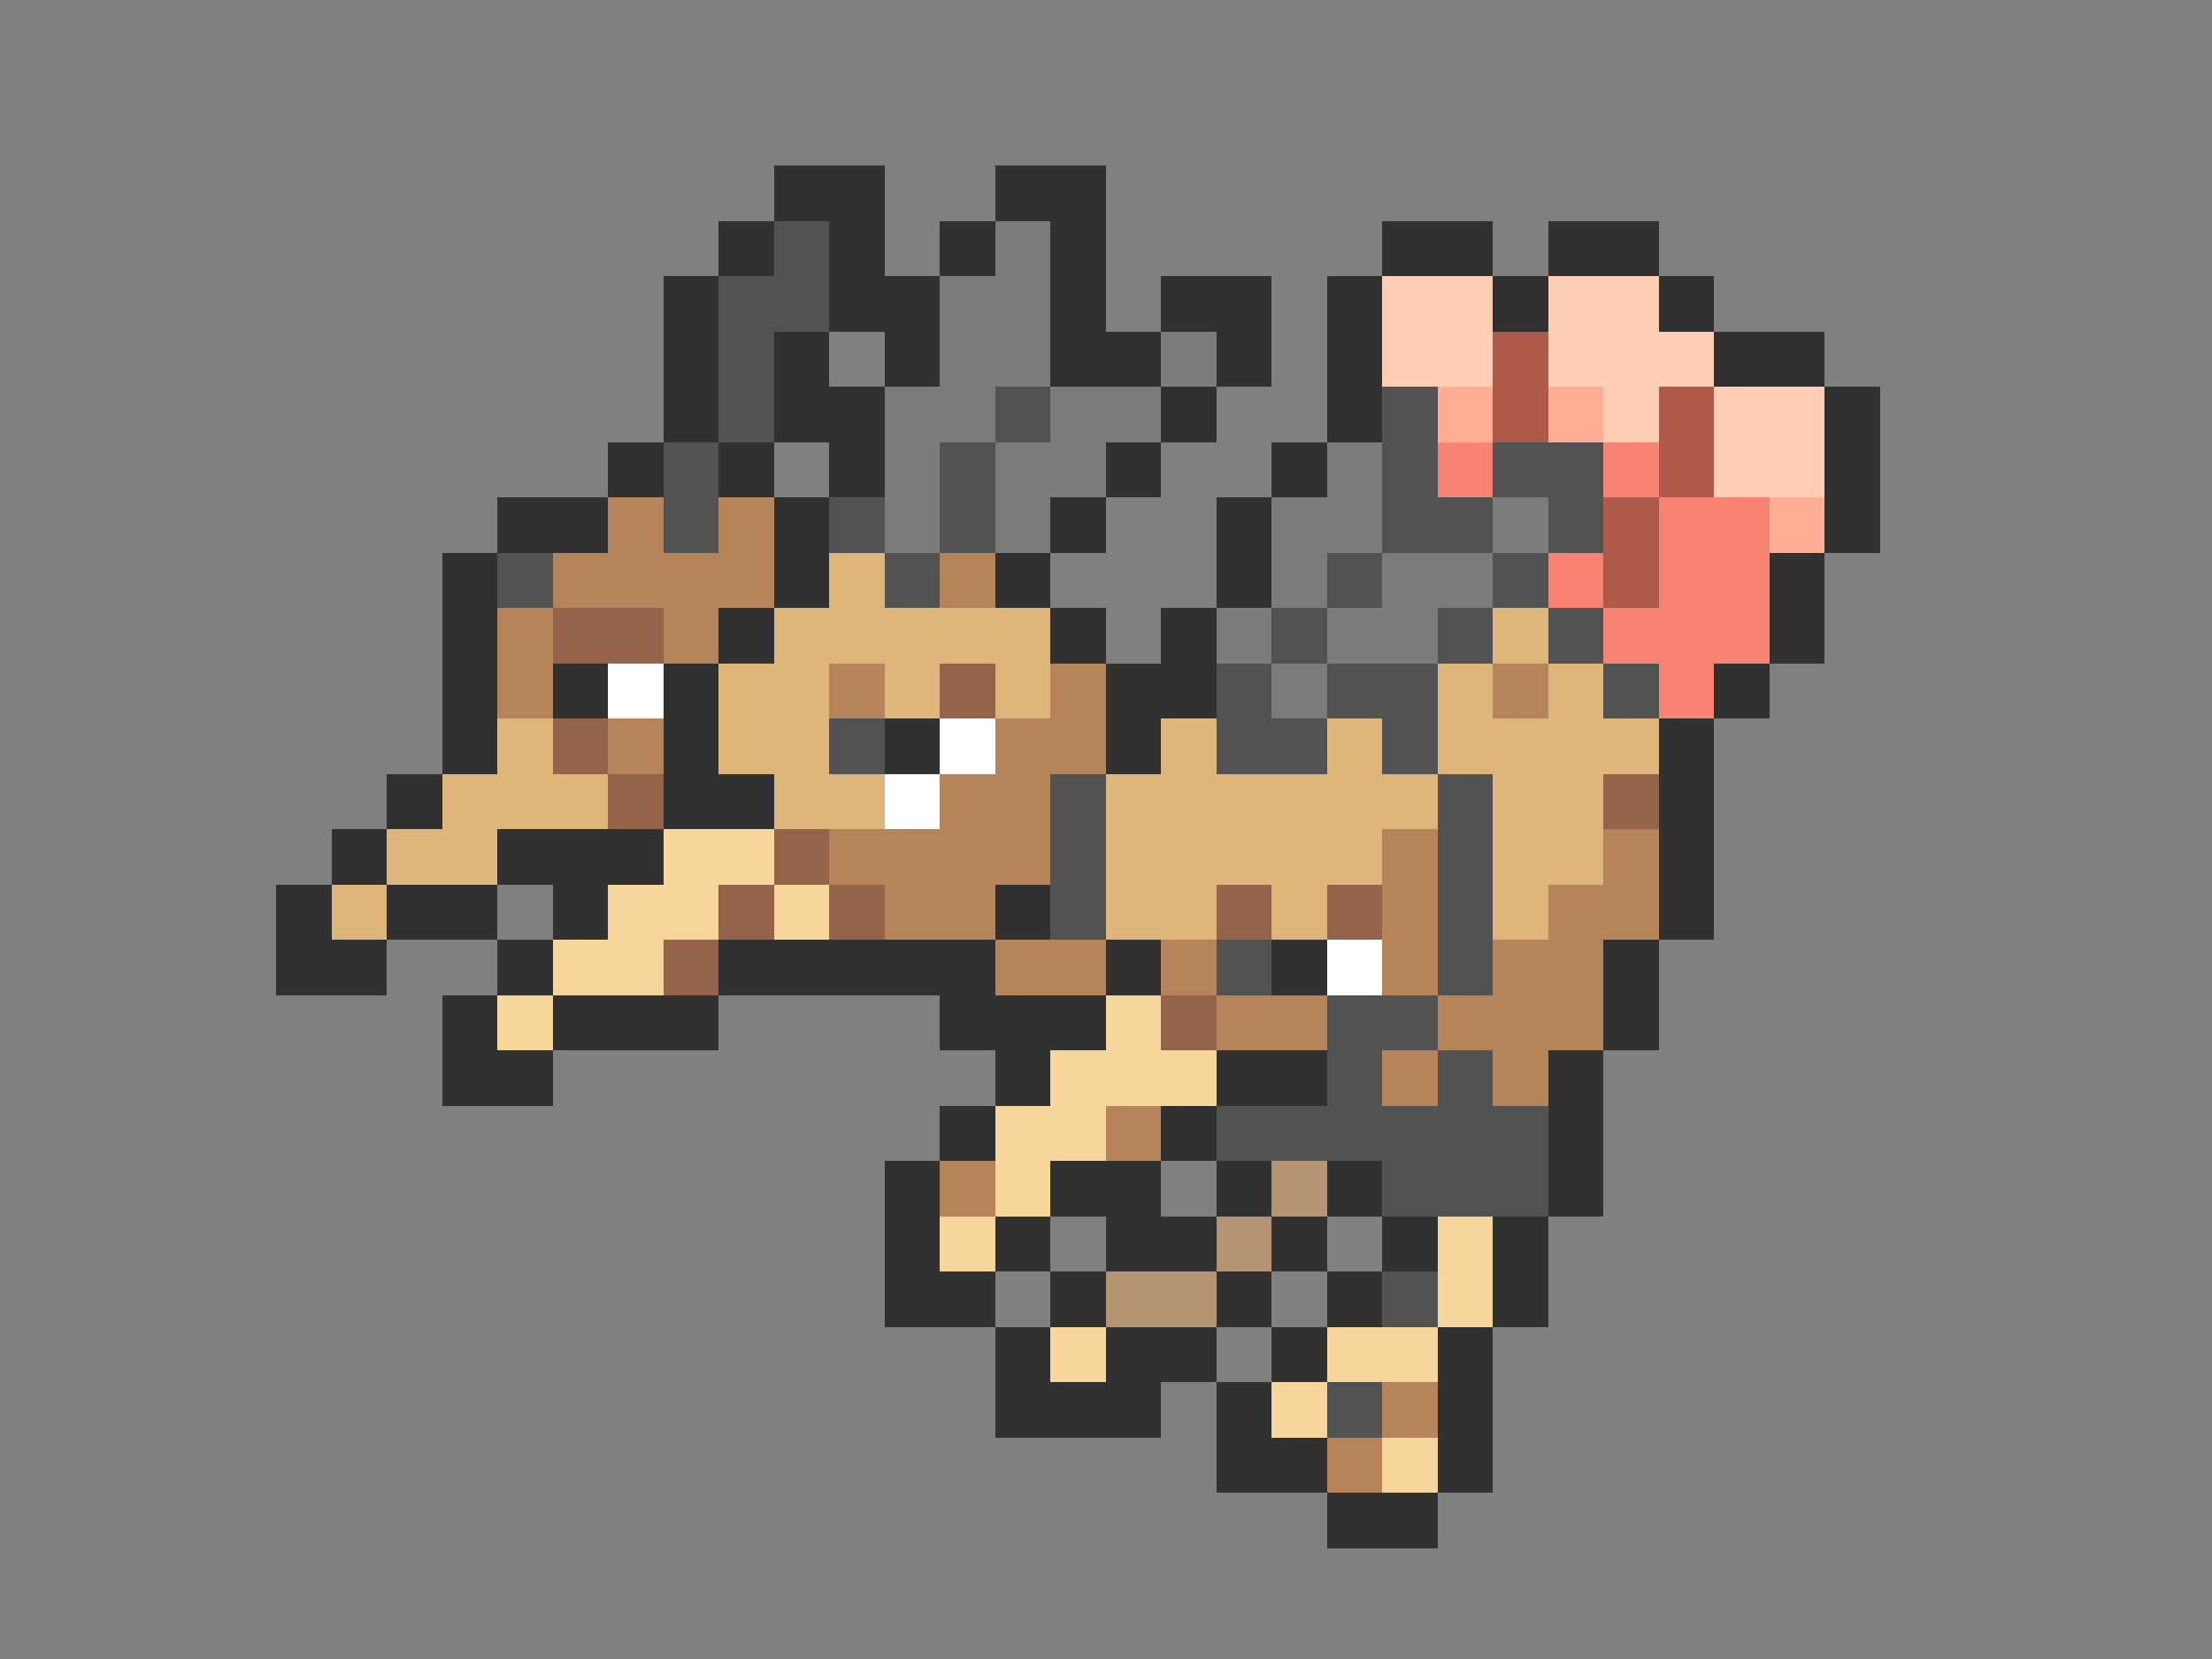 <svg xmlns="http://www.w3.org/2000/svg" viewBox="0 -0.5 40 30" shape-rendering="crispEdges">
<rect x="0" y="-0.5" width="40" height="30" fill="#808080" stroke="none"/>
<path stroke="#313131" d="M14 3h2M18 3h2M13 4h1M15 4h1M17 4h1M19 4h1M25 4h2M28 4h2M12 5h1M15 5h2M19 5h1M21 5h2M24 5h1M27 5h1M30 5h1M12 6h1M14 6h1M16 6h1M19 6h2M22 6h1M24 6h1M31 6h2M12 7h1M14 7h2M21 7h1M24 7h1M33 7h1M11 8h1M13 8h1M15 8h1M20 8h1M23 8h1M33 8h1M9 9h2M14 9h1M19 9h1M22 9h1M33 9h1M8 10h1M14 10h1M18 10h1M22 10h1M32 10h1M8 11h1M13 11h1M19 11h1M21 11h1M32 11h1M8 12h1M10 12h1M12 12h1M20 12h2M31 12h1M8 13h1M12 13h1M16 13h1M20 13h1M30 13h1M7 14h1M12 14h2M30 14h1M6 15h1M9 15h3M30 15h1M5 16h1M7 16h2M10 16h1M18 16h1M30 16h1M5 17h2M9 17h1M13 17h5M20 17h1M23 17h1M29 17h1M8 18h1M10 18h3M17 18h3M29 18h1M8 19h2M18 19h1M22 19h2M28 19h1M17 20h1M21 20h1M28 20h1M16 21h1M19 21h2M22 21h1M24 21h1M28 21h1M16 22h1M18 22h1M20 22h2M23 22h1M25 22h1M27 22h1M16 23h2M19 23h1M22 23h1M24 23h1M27 23h1M18 24h1M20 24h2M23 24h1M26 24h1M18 25h3M22 25h1M26 25h1M22 26h2M26 26h1M24 27h2" />
<path stroke="#525252" d="M14 4h1M13 5h2M13 6h1M13 7h1M18 7h1M25 7h1M12 8h1M17 8h1M25 8h1M27 8h2M12 9h1M15 9h1M17 9h1M25 9h2M28 9h1M9 10h1M16 10h1M24 10h1M27 10h1M23 11h1M26 11h1M28 11h1M22 12h1M24 12h2M29 12h1M15 13h1M22 13h2M25 13h1M19 14h1M26 14h1M19 15h1M26 15h1M19 16h1M26 16h1M22 17h1M26 17h1M24 18h2M24 19h1M26 19h1M22 20h6M25 21h3M25 23h1M24 25h1" />
<path stroke="#7b7b7b" d="M18 4h1M17 5h2M17 6h2M21 6h1M16 7h2M19 7h2M16 8h1M18 8h2M24 8h1M16 9h1M18 9h1M23 9h2M27 9h1M23 10h1M25 10h2M22 11h1M24 11h2M23 12h1" />
<path stroke="#ffceb5" d="M25 5h2M28 5h2M25 6h2M28 6h3M29 7h1M31 7h2M31 8h2" />
<path stroke="#ad5a4a" d="M27 6h1M27 7h1M30 7h1M30 8h1M29 9h1M29 10h1" />
<path stroke="#ffad94" d="M26 7h1M28 7h1M32 9h1" />
<path stroke="#f78473" d="M26 8h1M29 8h1M30 9h2M28 10h1M30 10h2M29 11h3M30 12h1" />
<path stroke="#b5845a" d="M11 9h1M13 9h1M10 10h4M17 10h1M9 11h1M12 11h1M9 12h1M15 12h1M19 12h1M27 12h1M11 13h1M18 13h2M17 14h2M15 15h4M25 15h1M29 15h1M16 16h2M25 16h1M28 16h2M18 17h2M21 17h1M25 17h1M27 17h2M22 18h2M26 18h3M25 19h1M27 19h1M20 20h1M17 21h1M25 25h1M24 26h1" />
<path stroke="#deb57b" d="M15 10h1M14 11h5M27 11h1M13 12h2M16 12h1M18 12h1M26 12h1M28 12h1M9 13h1M13 13h2M21 13h1M24 13h1M26 13h4M8 14h3M14 14h2M20 14h6M27 14h2M7 15h2M20 15h5M27 15h2M6 16h1M20 16h2M23 16h1M27 16h1" />
<path stroke="#94634a" d="M10 11h2M17 12h1M10 13h1M11 14h1M29 14h1M14 15h1M13 16h1M15 16h1M22 16h1M24 16h1M12 17h1M21 18h1" />
<path stroke="#ffffff" d="M11 12h1M17 13h1M16 14h1M24 17h1" />
<path stroke="#f7d69c" d="M12 15h2M11 16h2M14 16h1M10 17h2M9 18h1M20 18h1M19 19h3M18 20h2M18 21h1M17 22h1M26 22h1M26 23h1M19 24h1M24 24h2M23 25h1M25 26h1" />
<path stroke="#b59473" d="M23 21h1M22 22h1M20 23h2" />
</svg>